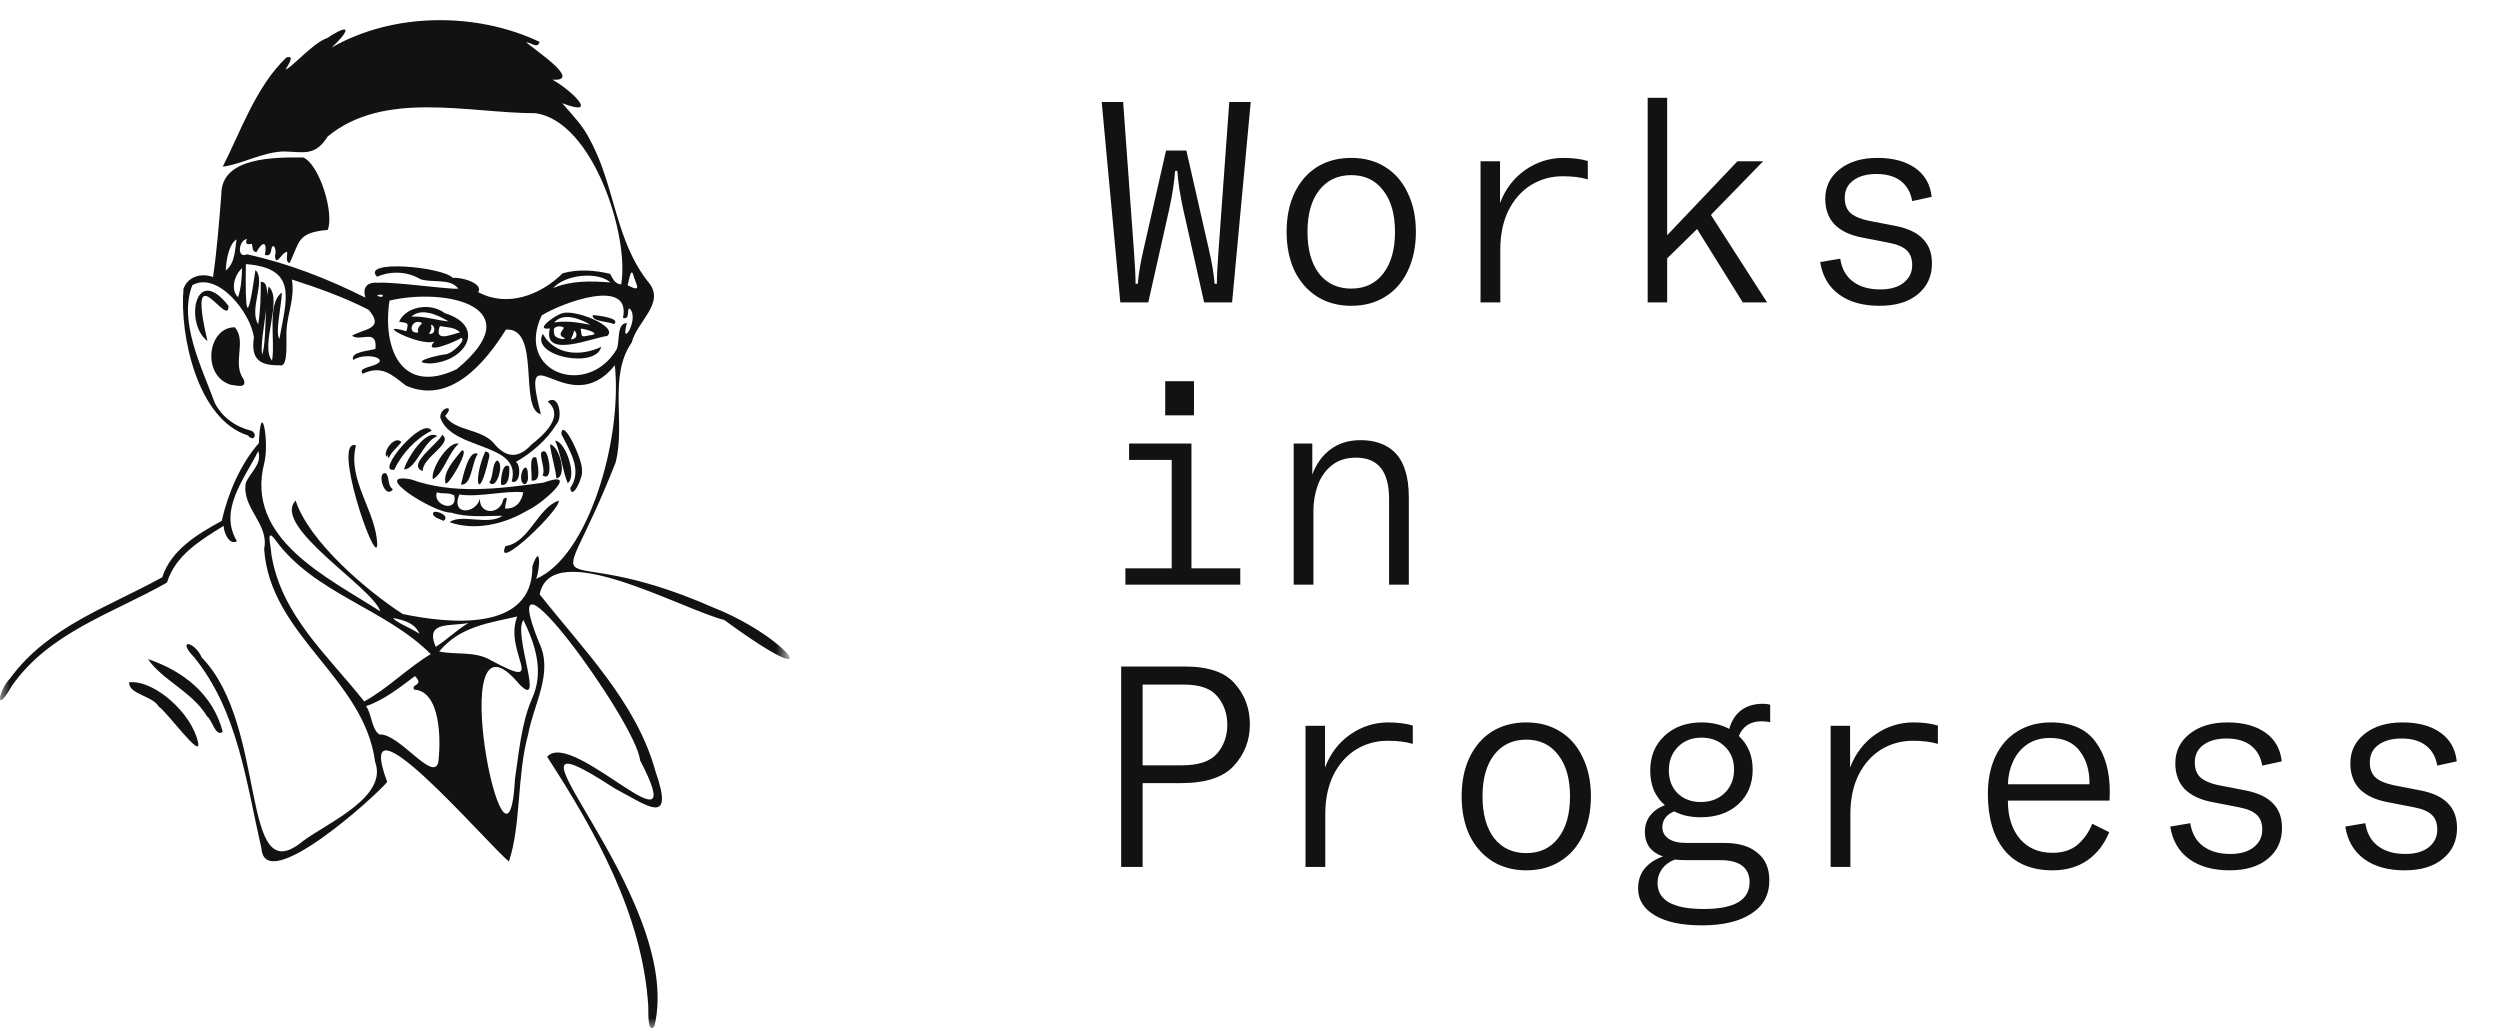 <svg width="124" height="51" viewBox="0 0 124 51" fill="none"><path d="M54.644 5.06H55.708L56.24 12.41C56.296 13.157 56.324 13.712 56.324 14.076H56.436C56.473 13.591 56.571 13.007 56.73 12.326L57.836 7.468H58.844L59.95 12.326C60.109 13.007 60.207 13.591 60.244 14.076H60.356C60.356 13.712 60.384 13.157 60.44 12.41L60.972 5.06H62.036L61.112 15H59.726L58.69 10.394C58.531 9.666 58.433 9.027 58.396 8.476H58.284C58.247 9.027 58.149 9.666 57.99 10.394L56.954 15H55.568L54.644 5.06ZM67.022 15.168C66.387 15.168 65.827 15.019 65.342 14.72C64.856 14.412 64.478 13.983 64.208 13.432C63.946 12.872 63.816 12.228 63.816 11.5C63.816 10.763 63.946 10.119 64.208 9.568C64.478 9.008 64.852 8.579 65.328 8.28C65.813 7.981 66.378 7.832 67.022 7.832C67.666 7.832 68.226 7.981 68.702 8.28C69.187 8.579 69.56 9.008 69.822 9.568C70.092 10.119 70.228 10.763 70.228 11.5C70.228 12.237 70.092 12.886 69.822 13.446C69.56 13.997 69.187 14.421 68.702 14.72C68.226 15.019 67.666 15.168 67.022 15.168ZM67.022 14.314C67.694 14.314 68.221 14.067 68.604 13.572C68.996 13.068 69.192 12.377 69.192 11.5C69.192 10.623 68.996 9.937 68.604 9.442C68.221 8.938 67.694 8.686 67.022 8.686C66.35 8.686 65.818 8.938 65.426 9.442C65.043 9.937 64.852 10.623 64.852 11.5C64.852 12.377 65.043 13.068 65.426 13.572C65.818 14.067 66.35 14.314 67.022 14.314ZM74.401 10.072C74.663 9.381 75.078 8.835 75.647 8.434C76.226 8.033 76.856 7.832 77.537 7.832C78.004 7.832 78.41 7.883 78.755 7.986V8.896C78.41 8.793 77.995 8.742 77.509 8.742C76.94 8.742 76.417 8.887 75.941 9.176C75.475 9.465 75.101 9.885 74.821 10.436C74.551 10.987 74.415 11.635 74.415 12.382V15H73.435V8H74.401V10.072ZM84.175 11.36L82.691 12.816V15H81.725V4.85H82.691V11.668L86.177 8H87.451L84.861 10.66L87.647 15H86.443L84.175 11.36ZM93.221 15.168C92.399 15.168 91.732 14.981 91.219 14.608C90.705 14.235 90.393 13.698 90.281 12.998L91.275 12.83C91.349 13.325 91.559 13.703 91.905 13.964C92.25 14.225 92.703 14.356 93.263 14.356C93.757 14.356 94.145 14.244 94.425 14.02C94.705 13.796 94.845 13.507 94.845 13.152C94.845 12.825 94.751 12.578 94.565 12.41C94.387 12.242 94.103 12.121 93.711 12.046L92.353 11.78C91.765 11.668 91.312 11.453 90.995 11.136C90.687 10.809 90.533 10.385 90.533 9.862C90.533 9.265 90.766 8.779 91.233 8.406C91.709 8.023 92.339 7.832 93.123 7.832C93.897 7.832 94.523 8 94.999 8.336C95.475 8.672 95.745 9.148 95.811 9.764L94.845 9.974C94.77 9.545 94.583 9.213 94.285 8.98C93.986 8.747 93.58 8.63 93.067 8.63C92.591 8.63 92.208 8.737 91.919 8.952C91.639 9.157 91.499 9.447 91.499 9.82C91.499 10.137 91.592 10.385 91.779 10.562C91.975 10.73 92.264 10.856 92.647 10.94L94.019 11.206C94.635 11.327 95.087 11.542 95.377 11.85C95.675 12.149 95.825 12.555 95.825 13.068C95.825 13.703 95.591 14.211 95.125 14.594C94.667 14.977 94.033 15.168 93.221 15.168ZM55.82 28.188H58.116V22.812H56.002V22H59.096V28.188H61.518V29H55.82V28.188ZM59.222 20.6H57.794V18.906H59.222V20.6ZM65.09 23.54C65.286 23.008 65.584 22.593 65.986 22.294C66.396 21.986 66.896 21.832 67.484 21.832C68.202 21.832 68.767 22.033 69.178 22.434C69.411 22.667 69.584 22.966 69.696 23.33C69.817 23.685 69.878 24.142 69.878 24.702V29H68.898V24.744C68.898 23.381 68.352 22.7 67.26 22.7C66.765 22.7 66.359 22.831 66.042 23.092C65.724 23.353 65.496 23.685 65.356 24.086C65.216 24.487 65.146 24.898 65.146 25.318V29H64.166V22H65.09V23.54ZM56.674 43H55.61V33.06H58.774C59.941 33.06 60.767 33.345 61.252 33.914C61.747 34.474 61.994 35.146 61.994 35.93C61.994 36.723 61.728 37.409 61.196 37.988C60.673 38.557 59.805 38.842 58.592 38.842H56.674V43ZM58.62 37.96C59.451 37.96 60.034 37.764 60.37 37.372C60.706 36.98 60.874 36.504 60.874 35.944C60.874 35.403 60.711 34.936 60.384 34.544C60.067 34.152 59.516 33.956 58.732 33.956H56.674V37.96H58.62ZM65.72 38.072C65.981 37.381 66.396 36.835 66.966 36.434C67.544 36.033 68.174 35.832 68.856 35.832C69.322 35.832 69.728 35.883 70.074 35.986V36.896C69.728 36.793 69.313 36.742 68.828 36.742C68.258 36.742 67.736 36.887 67.26 37.176C66.793 37.465 66.42 37.885 66.14 38.436C65.869 38.987 65.734 39.635 65.734 40.382V43H64.754V36H65.72V38.072ZM75.703 43.168C75.069 43.168 74.509 43.019 74.023 42.72C73.538 42.412 73.16 41.983 72.889 41.432C72.628 40.872 72.497 40.228 72.497 39.5C72.497 38.763 72.628 38.119 72.889 37.568C73.16 37.008 73.533 36.579 74.009 36.28C74.495 35.981 75.059 35.832 75.703 35.832C76.347 35.832 76.907 35.981 77.383 36.28C77.869 36.579 78.242 37.008 78.503 37.568C78.774 38.119 78.909 38.763 78.909 39.5C78.909 40.237 78.774 40.886 78.503 41.446C78.242 41.997 77.869 42.421 77.383 42.72C76.907 43.019 76.347 43.168 75.703 43.168ZM75.703 42.314C76.375 42.314 76.903 42.067 77.285 41.572C77.677 41.068 77.873 40.377 77.873 39.5C77.873 38.623 77.677 37.937 77.285 37.442C76.903 36.938 76.375 36.686 75.703 36.686C75.031 36.686 74.499 36.938 74.107 37.442C73.725 37.937 73.533 38.623 73.533 39.5C73.533 40.377 73.725 41.068 74.107 41.572C74.499 42.067 75.031 42.314 75.703 42.314ZM87.381 35.776C86.821 35.776 86.443 36.019 86.247 36.504C86.704 36.933 86.933 37.489 86.933 38.17C86.933 38.879 86.695 39.453 86.219 39.892C85.743 40.321 85.122 40.536 84.357 40.536C83.844 40.536 83.405 40.438 83.041 40.242C82.649 40.41 82.453 40.671 82.453 41.026C82.453 41.269 82.556 41.46 82.761 41.6C82.966 41.74 83.26 41.81 83.643 41.81H85.533C86.242 41.81 86.788 41.973 87.171 42.3C87.563 42.617 87.759 43.07 87.759 43.658C87.759 44.377 87.465 44.927 86.877 45.31C86.289 45.702 85.463 45.898 84.399 45.898C83.419 45.898 82.649 45.735 82.089 45.408C81.529 45.081 81.249 44.633 81.249 44.064C81.249 43.681 81.356 43.355 81.571 43.084C81.795 42.813 82.098 42.613 82.481 42.482C82.192 42.379 81.968 42.225 81.809 42.02C81.66 41.805 81.585 41.553 81.585 41.264C81.585 40.956 81.669 40.69 81.837 40.466C82.014 40.233 82.262 40.055 82.579 39.934C82.346 39.738 82.164 39.495 82.033 39.206C81.912 38.907 81.851 38.581 81.851 38.226C81.851 37.517 82.084 36.943 82.551 36.504C83.027 36.056 83.643 35.832 84.399 35.832C84.912 35.832 85.37 35.939 85.771 36.154C85.883 35.753 86.079 35.445 86.359 35.23C86.648 35.015 87.003 34.908 87.423 34.908C87.572 34.908 87.698 34.922 87.801 34.95V35.818C87.633 35.79 87.493 35.776 87.381 35.776ZM84.357 39.78C84.842 39.78 85.239 39.631 85.547 39.332C85.855 39.024 86.009 38.637 86.009 38.17C86.009 37.703 85.86 37.325 85.561 37.036C85.262 36.737 84.875 36.588 84.399 36.588C83.914 36.588 83.522 36.742 83.223 37.05C82.924 37.349 82.775 37.736 82.775 38.212C82.775 38.679 82.92 39.057 83.209 39.346C83.508 39.635 83.89 39.78 84.357 39.78ZM83.615 42.664C83.475 42.664 83.293 42.655 83.069 42.636C82.798 42.739 82.588 42.893 82.439 43.098C82.29 43.303 82.215 43.537 82.215 43.798C82.215 44.657 82.98 45.086 84.511 45.086C86.023 45.086 86.779 44.643 86.779 43.756C86.779 43.401 86.658 43.131 86.415 42.944C86.172 42.757 85.813 42.664 85.337 42.664H83.615ZM91.765 38.072C92.026 37.381 92.441 36.835 93.011 36.434C93.589 36.033 94.219 35.832 94.901 35.832C95.367 35.832 95.773 35.883 96.119 35.986V36.896C95.773 36.793 95.358 36.742 94.873 36.742C94.303 36.742 93.781 36.887 93.305 37.176C92.838 37.465 92.465 37.885 92.185 38.436C91.914 38.987 91.779 39.635 91.779 40.382V43H90.799V36H91.765V38.072ZM99.592 39.71V39.738C99.592 40.503 99.788 41.124 100.18 41.6C100.582 42.067 101.123 42.3 101.804 42.3C102.308 42.3 102.719 42.169 103.036 41.908C103.354 41.637 103.601 41.287 103.778 40.858L104.618 41.278C104.366 41.885 104.002 42.351 103.526 42.678C103.05 43.005 102.476 43.168 101.804 43.168C100.759 43.168 99.961 42.832 99.41 42.16C98.869 41.488 98.598 40.559 98.598 39.374C98.598 38.665 98.724 38.044 98.976 37.512C99.228 36.98 99.588 36.569 100.054 36.28C100.53 35.981 101.086 35.832 101.72 35.832C102.728 35.832 103.466 36.149 103.932 36.784C104.408 37.419 104.646 38.249 104.646 39.276L104.632 39.71H99.592ZM101.678 36.602C101.24 36.602 100.862 36.709 100.544 36.924C100.236 37.139 100.003 37.423 99.844 37.778C99.686 38.123 99.602 38.497 99.592 38.898H103.638C103.648 38.235 103.489 37.689 103.162 37.26C102.836 36.821 102.341 36.602 101.678 36.602ZM110.584 43.168C109.763 43.168 109.095 42.981 108.582 42.608C108.069 42.235 107.756 41.698 107.644 40.998L108.638 40.83C108.713 41.325 108.923 41.703 109.268 41.964C109.613 42.225 110.066 42.356 110.626 42.356C111.121 42.356 111.508 42.244 111.788 42.02C112.068 41.796 112.208 41.507 112.208 41.152C112.208 40.825 112.115 40.578 111.928 40.41C111.751 40.242 111.466 40.121 111.074 40.046L109.716 39.78C109.128 39.668 108.675 39.453 108.358 39.136C108.05 38.809 107.896 38.385 107.896 37.862C107.896 37.265 108.129 36.779 108.596 36.406C109.072 36.023 109.702 35.832 110.486 35.832C111.261 35.832 111.886 36 112.362 36.336C112.838 36.672 113.109 37.148 113.174 37.764L112.208 37.974C112.133 37.545 111.947 37.213 111.648 36.98C111.349 36.747 110.943 36.63 110.43 36.63C109.954 36.63 109.571 36.737 109.282 36.952C109.002 37.157 108.862 37.447 108.862 37.82C108.862 38.137 108.955 38.385 109.142 38.562C109.338 38.73 109.627 38.856 110.01 38.94L111.382 39.206C111.998 39.327 112.451 39.542 112.74 39.85C113.039 40.149 113.188 40.555 113.188 41.068C113.188 41.703 112.955 42.211 112.488 42.594C112.031 42.977 111.396 43.168 110.584 43.168ZM119.265 43.168C118.444 43.168 117.777 42.981 117.263 42.608C116.75 42.235 116.437 41.698 116.325 40.998L117.319 40.83C117.394 41.325 117.604 41.703 117.949 41.964C118.295 42.225 118.747 42.356 119.307 42.356C119.802 42.356 120.189 42.244 120.469 42.02C120.749 41.796 120.889 41.507 120.889 41.152C120.889 40.825 120.796 40.578 120.609 40.41C120.432 40.242 120.147 40.121 119.755 40.046L118.397 39.78C117.809 39.668 117.357 39.453 117.039 39.136C116.731 38.809 116.577 38.385 116.577 37.862C116.577 37.265 116.811 36.779 117.277 36.406C117.753 36.023 118.383 35.832 119.167 35.832C119.942 35.832 120.567 36 121.043 36.336C121.519 36.672 121.79 37.148 121.855 37.764L120.889 37.974C120.815 37.545 120.628 37.213 120.329 36.98C120.031 36.747 119.625 36.63 119.111 36.63C118.635 36.63 118.253 36.737 117.963 36.952C117.683 37.157 117.543 37.447 117.543 37.82C117.543 38.137 117.637 38.385 117.823 38.562C118.019 38.73 118.309 38.856 118.691 38.94L120.063 39.206C120.679 39.327 121.132 39.542 121.421 39.85C121.72 40.149 121.869 40.555 121.869 41.068C121.869 41.703 121.636 42.211 121.169 42.594C120.712 42.977 120.077 43.168 119.265 43.168Z" fill="#121212"></path><mask id="mask0_1301_1080" maskUnits="userSpaceOnUse" x="0" y="0" width="39" height="51" style="mask-type: alpha;"><rect width="39" height="51" fill="#D9D9D9"></rect></mask><g mask="url(#mask0_1301_1080)"><path d="M18.861 30.322C16.207 28.615 12.135 26.714 13.112 22.95C13.368 21.879 12.937 19.643 12.839 21.979C11.913 23.03 11.296 24.51 10.998 25.835C9.809 26.483 8.486 27.271 8.047 28.632C5.402 30.096 2.403 31.063 0.518 33.624C-0.112 34.282 -0.253 35.507 0.58 34.03C2.44 31.358 5.604 30.421 8.283 28.895C8.699 27.534 9.955 26.791 11.096 26.08C11.089 26.402 11.371 27.068 11.752 26.844C10.825 25.3 12.126 23.754 12.808 22.374C13.021 23.031 12.401 23.42 12.19 23.959C11.981 25.217 13.361 25.966 13.102 27.227C13.384 31.518 18.066 33.634 18.604 37.784C19.251 39.523 16.326 40.766 15.025 41.717C11.861 44.357 13.318 36.014 10.007 32.612C9.639 31.779 8.744 31.686 9.624 32.593C11.811 35.286 12.21 38.806 12.967 42.076C13.13 44.452 18.605 39.519 19.206 38.783C17.384 33.923 24.186 41.877 25.242 42.729C25.844 40.965 25.64 38.423 26.197 36.425C26.47 34.906 27.467 33.375 26.736 31.867C24.32 25.879 31.597 35.884 31.744 37.704C34.412 42.828 28.387 36.073 27.139 37.537C29.536 41.249 31.869 45.361 32.156 49.922C32.156 50.265 32.13 51.336 32.461 50.895C34.02 44.344 23.265 34.397 30.479 39.099C32.094 39.954 33.485 41.048 32.512 38.26C31.579 34.841 28.896 32.183 26.767 29.478C27.356 26.571 33.762 30.201 35.927 30.753C41.294 34.69 39.207 31.642 35.378 30.133C26.907 26.407 27.364 31.016 30.532 22.945C31.043 21.007 30.16 18.677 31.334 16.983C31.598 15.946 32.992 15.038 32.194 14.038C30.502 11.951 30.516 9.234 29.278 6.968C28.945 6.261 28.383 5.698 27.884 5.117C29.811 5.863 28.287 4.438 27.399 3.95C28.909 4.054 26.56 2.498 26.098 2.097C26.351 2.103 26.661 2.443 26.762 2.076C23.632 0.591 19.503 0.604 16.45 2.359C17.293 1.581 17.509 1.049 16.232 1.887C15.515 2.123 14.464 3.38 14.166 3.443C14.273 3.251 14.658 2.708 14.204 2.853C12.68 4.306 11.93 6.553 11.046 8.267C11.971 8.159 13.034 7.527 14.106 7.512C15.087 7.54 15.632 7.756 16.252 6.771C19.056 4.455 23.236 5.613 26.574 5.616C29.433 6.043 31.22 11.709 30.813 14.101C30.512 14.101 30.388 13.816 30.265 13.584C29.513 13.399 28.656 13.341 27.909 13.555C26.805 14.642 25.152 15.267 23.718 14.488C24.006 14.046 22.812 13.721 22.465 13.787C21.948 13.226 17.88 12.864 18.702 13.726C19.437 13.409 20.246 13.481 20.849 13.847C21.414 14.037 22.308 13.805 22.689 14.269C23.149 14.483 19.673 13.965 18.755 14.023C18.224 13.98 17.966 14.245 18.124 14.762C16.256 13.83 14.303 13.059 12.251 12.614C11.711 12.852 11.856 11.868 12.255 11.859C12.122 12.099 12.271 12.147 12.491 12.092C12.546 12.27 12.491 12.462 12.713 12.514C13.002 11.981 13.275 11.923 13.138 12.641C13.434 12.742 13.431 12.475 13.482 12.264C13.624 12.046 13.727 12.541 13.639 12.66C13.668 13.302 13.969 12.507 14.239 12.489C14.272 12.647 14.136 13.003 14.366 13.045C14.879 12.001 14.709 11.541 16.256 11.403C16.583 10.587 15.863 8.19 15.048 7.809C13.62 7.804 10.974 7.776 10.977 9.64C10.871 11.007 10.762 12.388 10.567 13.743C9.994 13.521 9.312 13.717 9.102 14.324C8.9 16.603 9.786 20.811 12.3 21.598C12.61 21.969 12.796 21.48 12.443 21.358C11.673 21.165 11.015 20.696 10.652 19.98C10.016 18.237 8.837 15.946 9.54 14.144C10.815 13.432 12.461 15.561 12.593 16.745C12.427 17.86 12.932 18.139 13.887 18.116C14.332 18.26 14.173 16.754 14.212 16.36C14.268 15.513 14.637 14.748 14.476 13.862C15.775 14.284 17.073 14.742 18.29 15.369C19.115 16.346 18.03 16.295 17.462 16.655C17.893 16.964 18.717 16.266 18.623 17.304C18.32 17.415 17.366 17.435 17.517 17.853C18.219 17.408 19.641 17.864 18.254 18.205C18.11 18.276 17.827 18.312 17.983 18.539C18.935 18.098 19.409 18.564 20.131 19.124C22.318 20.093 24.06 18.006 25.094 16.348C26.848 16.222 25.716 20.318 26.828 20.542C25.701 16.202 28.17 20.996 30.497 18.119C30.875 21.825 29.179 27.612 26.591 28.71C26.81 28.165 26.814 26.886 26.407 28.09C26.437 31.372 22.269 30.937 19.974 30.454C18.235 29.332 15.335 26.884 14.663 24.828C13.444 26.105 18.512 29.152 18.861 30.322ZM18.065 34.791C16.268 32.512 13.937 30.514 13.457 27.478C13.45 27.089 13.158 26.107 13.666 26.792C15.591 29.441 19.129 30.193 21.366 32.445C20.249 33.106 19.256 34.135 18.065 34.791ZM25.965 30.755C26.57 32.017 26.997 33.332 26.377 34.679C25.861 35.876 25.741 37.313 25.544 38.626C25.178 45.535 21.875 29.267 25.756 33.935C27.063 35.294 25.422 31.412 25.965 30.755ZM19.32 14.908C22.165 14.248 26.385 15.231 22.655 18.311C19.924 19.617 18.955 17.308 19.32 14.908ZM18.157 35.023C19.032 34.732 19.837 34.093 20.58 33.534C21.071 34.021 20.345 33.923 20.547 34.205C21.872 34.291 21.874 36.755 21.738 37.818C21.474 38.806 19.8 36.365 18.813 36.428C18.425 36.158 18.449 35.438 18.157 35.023ZM31.092 16.024C30.563 16.038 30.759 16.963 30.583 17.332C29.138 19.754 25.531 18.486 26.869 15.645C27.789 15.06 31.33 13.703 30.9 15.768C31.289 15.891 31.061 15.22 31.241 15.317C31.738 15.824 30.741 17.363 31.092 16.024ZM25.655 30.578C24.949 32.361 27.281 34.335 24.353 32.752C23.562 32.283 22.626 32.491 21.784 32.314C22.819 31.061 24.269 30.9 25.655 30.578ZM12.195 13.1C14.807 13.3 14.202 14.847 13.859 16.807C13.637 16.509 13.963 15.159 13.981 14.51C13.22 15.057 13.669 16.907 13.493 17.886C12.876 17.163 14.049 14.838 13.323 14.212C13.111 15.209 13.231 16.923 13.002 17.595C12.836 16.726 13.693 13.885 12.934 13.982C12.934 14.686 12.922 15.387 12.807 16.082C12.329 15.347 13.21 13.922 12.671 13.391C12.236 16.428 12.16 15.351 12.195 13.1ZM21.615 32.084C21.048 30.785 22.361 31.079 23.237 30.9C22.652 31.24 22.182 31.719 21.615 32.084ZM30.277 14.008C29.311 13.938 28.349 13.904 27.432 14.289C28.048 13.607 29.649 13.456 30.277 14.008ZM11.733 11.878C11.64 12.422 11.667 13.046 11.198 13.417C11.224 12.759 11.405 12.055 11.733 11.878ZM12.007 13.304C11.995 13.794 11.959 14.274 11.81 14.74C11.418 14.381 11.626 13.632 12.007 13.304ZM20.804 31.437C20.453 31.183 19.54 30.826 19.512 30.655C20.033 30.76 20.583 30.9 20.804 31.437ZM31.128 14.152C31.183 14.01 31.275 13.273 31.399 13.596C31.544 14.14 31.893 14.533 31.128 14.151V14.152ZM18.985 14.627C19.013 14.793 18.782 14.702 18.696 14.668C18.738 14.64 18.785 14.621 18.835 14.614C18.886 14.607 18.936 14.611 18.985 14.626V14.627Z" fill="#121212"></path><path d="M22.381 25.426C23.131 25.678 24.114 25.586 24.924 25.582C24.215 26.088 22.881 25.462 22.299 25.9C23.545 26.345 25.022 26.004 26.158 25.32C26.81 25.057 28.903 23.234 26.959 23.939C24.775 24.244 22.488 24.538 20.385 23.777C18.294 23.401 21.533 25.466 22.381 25.426ZM22.779 24.529C23.81 24.677 25.016 24.323 25.956 24.418C25.862 24.897 25.601 25.242 25.057 25.226C25.011 25.068 25.303 24.484 24.968 24.759C24.819 25.554 23.753 25.537 23.805 24.73C23.612 25.498 22.342 25.588 22.782 24.529H22.779ZM22.532 24.578C22.717 25.462 21.432 25.067 21.67 24.419C21.96 24.521 22.27 24.406 22.534 24.578H22.532Z" fill="#121212"></path><path d="M11.447 19.086C11.713 19.108 12.263 19.3 12.086 18.818C11.499 18.012 12.249 16.951 11.652 16.234C10.294 16.215 9.98 18.637 11.447 19.086Z" fill="#121212"></path><path d="M22.077 20.631C22.627 20.028 21.799 20.198 21.841 20.72C22.42 22.377 25.916 21.917 25.38 23.882C25.812 24.068 25.854 23.06 25.589 22.91C26.367 22.471 27.125 21.821 27.606 21.034C27.918 20.713 27.734 19.509 27.167 19.916C28.023 20.643 26.973 21.568 26.354 22.056C25.77 22.703 25.159 22.749 24.567 22.072C23.95 21.236 22.596 21.43 22.077 20.631Z" fill="#121212"></path><path d="M9.82 36.806C9.506 35.378 7.67 33.72 6.405 33.84C6.365 34.437 7.579 34.507 7.874 35.048C8.263 35.279 10.042 37.751 9.82 36.806Z" fill="#121212"></path><path d="M11.049 36.303C10.554 34.387 9.03 33.265 7.34 32.69C8.021 33.712 9.566 34.34 10.267 35.528C10.535 35.712 10.681 36.565 11.049 36.303Z" fill="#121212"></path><path d="M17.657 22.09C16.434 21.701 18.596 28.037 18.71 27.055C18.698 25.398 17.205 23.828 17.657 22.09Z" fill="#121212"></path><path d="M10.29 16.914C9.229 12.356 11.358 16.375 11.334 15.171C9.654 13.015 9.154 16.085 10.29 16.914Z" fill="#121212"></path><path d="M27.713 24.833C26.675 25.172 26.251 26.914 25.071 27.086C24.485 28.446 27.802 25.287 27.713 24.833Z" fill="#121212"></path><path d="M28.863 23.342C28.941 22.869 27.892 20.647 27.843 21.526C28.25 22.355 28.911 23.314 28.284 24.205C28.373 24.877 28.944 23.623 28.863 23.342Z" fill="#121212"></path><path d="M21.407 21.364C20.978 20.605 18.552 23.497 19.556 23.296C19.928 22.504 20.621 21.75 21.407 21.364Z" fill="#121212"></path><path d="M21.689 21.632C21.139 21.237 20.17 22.755 20.042 23.284C20.638 23.274 20.98 21.909 21.689 21.632Z" fill="#121212"></path><path d="M27.535 21.855C27.818 22.501 27.924 23.42 28.157 23.963C28.633 23.652 28.074 21.912 27.535 21.855Z" fill="#121212"></path><path d="M20.97 23.37C20.927 22.684 22.516 21.985 21.934 21.568C21.717 22.031 20.146 23.057 20.97 23.37Z" fill="#121212"></path><path d="M22.75 22.008C22.26 21.855 21.343 23.265 21.468 23.769C21.986 23.495 22.225 22.486 22.75 22.008Z" fill="#121212"></path><path d="M22.899 22.347C22.543 22.804 21.971 23.378 22.095 23.969C22.211 24.175 23.351 22.218 22.899 22.347Z" fill="#121212"></path><path d="M27.282 22.039C27.332 22.589 27.549 23.192 27.599 23.732C28.159 23.629 27.743 22.119 27.282 22.039Z" fill="#121212"></path><path d="M23.699 22.513C23.245 22.265 22.958 23.663 22.866 24.033C23.4 24.107 23.398 22.915 23.699 22.513Z" fill="#121212"></path><path d="M24.069 22.396C23.451 23.753 23.709 25.057 24.232 22.802C24.288 22.629 24.318 22.408 24.069 22.396Z" fill="#121212"></path><path d="M27.041 22.396C26.546 22.263 27.123 23.241 26.908 23.574C27.431 23.938 27.265 22.628 27.041 22.396Z" fill="#121212"></path><path d="M26.6 22.691C26.184 22.524 26.415 23.57 26.363 23.831C26.895 23.942 26.667 22.991 26.6 22.691Z" fill="#121212"></path><path d="M24.269 23.924C24.634 24.375 25.04 22.933 24.649 22.84C24.394 23.02 24.489 23.625 24.269 23.924Z" fill="#121212"></path><path d="M19.158 22.658C19.261 22.415 19.179 22.699 19.291 22.71C19.408 22.405 19.747 22.164 19.906 21.924C19.611 21.588 18.999 22.323 19.158 22.658Z" fill="#121212"></path><path d="M25.254 23.139C24.91 22.885 24.822 23.85 24.855 24.044C25.26 24.153 25.286 23.428 25.254 23.139Z" fill="#121212"></path><path d="M19.489 24.268C19.19 24.069 19.343 23.652 19.128 23.472C18.655 23.382 19.085 24.82 19.489 24.268Z" fill="#121212"></path><path d="M26.183 23.602C26.196 22.754 25.722 23.399 25.877 23.887C26.057 24.222 26.238 23.817 26.183 23.602Z" fill="#121212"></path><path d="M21.998 25.834C22.337 25.602 21.72 25.322 21.515 25.4C21.338 25.623 21.852 25.752 21.998 25.834Z" fill="#121212"></path><path d="M20.156 16.427C18.406 15.927 20.823 17.206 21.545 16.939C20.934 17.636 22.622 16.943 22.883 16.757C23.146 16.863 22.408 17.552 22.118 17.571C21.765 17.598 20.195 17.983 21.324 18.029C23.09 17.953 24.159 16.187 22.065 15.534C21.333 14.979 20.128 15.209 19.794 15.956C20.189 16.04 20.303 15.949 20.156 16.427ZM21.819 16.175C22.18 16.241 22.542 16.22 22.82 16.483C22.35 16.601 21.516 16.991 21.819 16.175ZM20.406 15.706C20.897 15.238 21.753 15.633 22.252 15.944C21.64 15.886 21.032 15.665 20.406 15.706ZM20.941 16.025C20.809 16.169 20.676 16.294 20.748 16.491C20.158 16.582 20.436 15.729 20.941 16.025ZM21.274 16.545C21.375 16.408 21.441 16.273 21.367 16.106C21.612 16.125 21.622 16.637 21.273 16.545H21.274Z" fill="#121212"></path><path d="M27.909 15.535C28.498 15.334 30.684 16.182 30.12 16.662C29.376 16.756 26.885 17.819 27.275 16.29C26.431 16.411 27.608 15.575 27.909 15.535ZM29.209 16.638C29.897 16.583 29.128 16.329 28.802 16.299C28.872 16.701 28.779 16.732 29.209 16.638ZM28.483 16.39C28.444 16.541 28.388 16.688 28.317 16.828C28.599 16.838 28.684 16.573 28.483 16.39ZM29.275 16.107C28.785 15.807 27.921 15.477 27.492 15.996C28.101 15.893 28.683 15.998 29.275 16.107ZM27.488 16.543C27.479 16.834 28.218 16.886 27.953 16.74C27.573 16.573 28.069 16.286 27.938 16.229C27.654 16.107 27.485 16.285 27.49 16.289C27.448 16.364 27.476 16.462 27.486 16.543H27.488Z" fill="#121212"></path><path d="M26.923 16.561C26.298 17.664 29.547 18.32 29.821 17.204C28.82 17.683 27.526 17.634 26.923 16.561Z" fill="#121212"></path><path d="M30.459 16.076C30.808 15.773 29.637 15.647 29.403 15.625C29.322 15.952 30.198 15.945 30.459 16.076Z" fill="#121212"></path></g></svg>